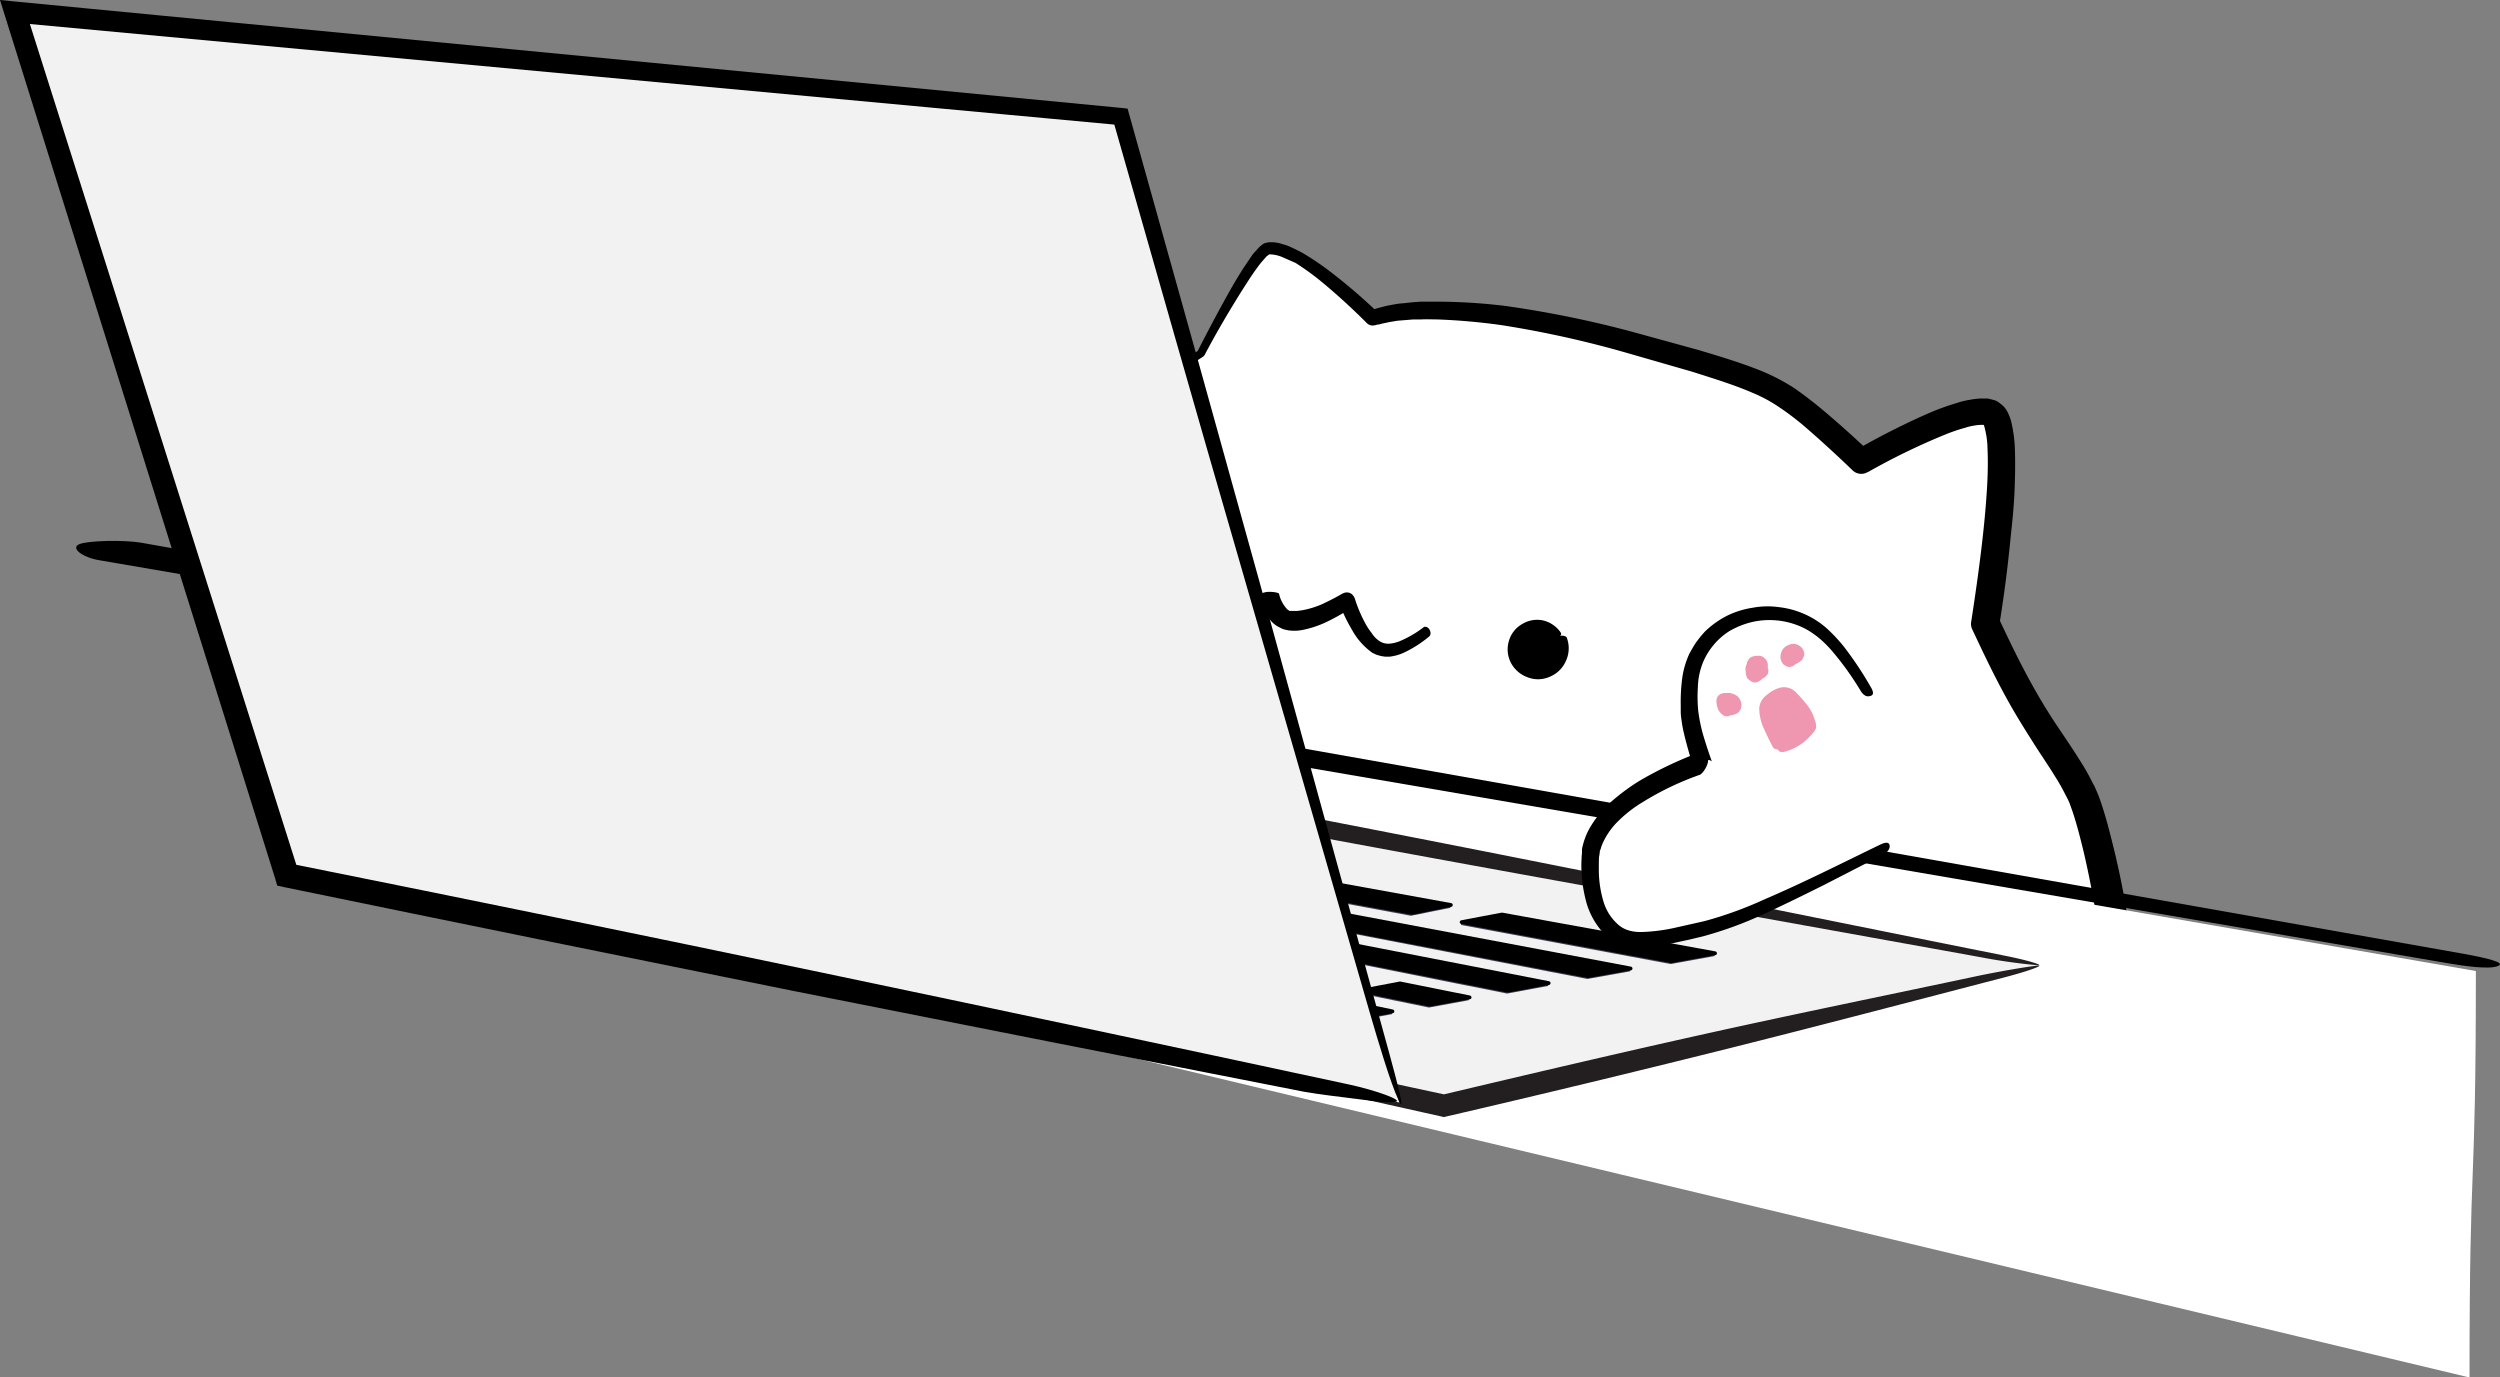 <svg  viewBox="0 0 787.3 433.8" xmlns="http://www.w3.org/2000/svg" xmlns:xlink="http://www.w3.org/1999/xlink">
   <rect x="0" y="0" width="787.3" height="433.8" fill="#808080" stroke="none"/>
   <style>
    
.typing-animation {
    animation-timing-function: linear;
    animation-iteration-count: infinite;
    animation-duration: 1200ms;
}
path#f1-l1 {
    animation-name: typing-f1-l1;
}
 
path#f1-l2 {
    animation-name: typing-f1-l2;
}
 
path#f1-l3 {
    animation-name: typing-f1-l3;
}
 
path#f2-l4 {
    animation-name: typing-f2-l4;
}
 
path#f2-l5 {
    animation-name: typing-f2-l5;
}
 
path#f2-l6 {
    animation-name: typing-f2-l6;
}
 
path#f3-l7 {
    animation-name: typing-f3-l7;
}
 
path#f3-l8 {
    animation-name: typing-f3-l8;
}
 
path#f3-l9 {
    animation-name: typing-f3-l9;
}
@keyframes typing-f3-l9 {
    0% {
        d: path("M8,25L8,25");
    }
    82% {
        d: path("M8,25L8,25");
    }
    92% {
        d: path("M8,25L96,25");
    }
    100% {
        d: path("M8,25L96,25");
    }
}
@keyframes typing-f3-l8 {
    0% {
        d: path("M8,13L8,13");
    }
    68% {
        d: path("M8,13L8,13");
    }
    82% {
        d: path("M8,13L146,13");
    }
    100% {
        d: path("M8,13L146,13");
    }
}
@keyframes typing-f3-l7 {
    0% {
        d: path("M0,1L0,1");
    }
    60% {
        d: path("M0,1L0,1");
    }
    68% {
        d: path("M0,1L96,1");
    }
    100% {
        d: path("M0,1L96,1");
    }
}
@keyframes typing-f2-l6 {
    0% {
        d: path("M8,25L8,25");
    }
    54% {
        d: path("M8,25L8,25");
    }
    60% {
        d: path("M8,25L69,25");
    }
    100% {
        d: path("M8,25L69,25");
    }
}
@keyframes typing-f2-l5 {
    0% {
        d: path("M8,13L8,13");
    }
    44% {
        d: path("M8,13L8,13");
    }
    54% {
        d: path("M8,13L114,13");
    }
    100% {
        d: path("M8,13L114,13");
    }
}
@keyframes typing-f2-l4 {
    0% {
        d: path("M0,1L0,1");
    }
    30% {
        d: path("M0,1L0,1");
    }
    44% {
        d: path("M0,1L136,1");
    }
    100% {
        d: path("M0,1L136,1");
    }
}
@keyframes typing-f1-l3 {
    0% {
        d: path("M8,25L8,25");
    }
    24% {
        d: path("M8,25L8,25");
    }
    30% {
        d: path("M8,25L61,25");
    }
    100% {
        d: path("M8,25L61,25");
    }
}
@keyframes typing-f1-l2 {
    0% {
        d: path("M8,13L8,13");
    }
    14% {
        d: path("M8,13L8,13");
    }
    24% {
        d: path("M8,13L124,13");
    }
    100% {
        d: path("M8,13L124,13");
    }
}
@keyframes typing-f1-l1 {
    0% {
        d: path("M0,1L0,1");
    }
    14% {
        d: path("M0,1L160,1");
    }
    100% {
        d: path("M0,1L160,1");
    }
}
#paw-right--up,
#paw-right--down,
#paw-left--up,
#paw-left--down {
    animation: blink 300ms infinite;
}
#paw-right--up,
#paw-left--down {
    animation-delay: 150ms;
}
@keyframes blink {
    0% {
        opacity: 0;
    }
    49% {
        opacity: 0;
    }
    50% {
        opacity: 1;
    }
}
#laptop__code {
    transform: rotateX(-37deg) rotateY(-46deg) rotateZ(-23deg) translateX(8px) translateY(20px) translateZ(-50px);
    width: 100px;
}
   </style>  
   <defs>
            <symbol data-name="eye" id="eye" viewBox="0 0 19.2 18.7">
              <circle cx="9.4" cy="9.1" r="8"></circle>
              <path
                  d="M16.3,5.1a1.3,1.3,0,0,1-1.4-.3,7.2,7.2,0,0,0-4.5-2.6A7.2,7.2,0,0,0,5.5,3.5,6.8,6.8,0,0,0,2.8,7.8a6.8,6.8,0,0,0,1,4.8,6.2,6.2,0,0,0,4,2.7,6.1,6.1,0,0,0,4.6-.7,6.7,6.7,0,0,0,2.9-3.7,6.4,6.4,0,0,0-.5-4.5c-.1-.2.8-1,1.5-1.3s2.2,0,2.3.5a9.4,9.4,0,0,1-.2,7.2,9.4,9.4,0,0,1-5.1,5.1,9,9,0,0,1-7,.2A9.6,9.6,0,0,1,1,13.5,9.2,9.2,0,0,1,.4,6.6,8.9,8.9,0,0,1,4.6,1.3,9,9,0,0,1,11.2.2,9.3,9.3,0,0,1,16.7,4C16.9,4.3,17,4.8,16.3,5.1Z"></path>
            </symbol>
            <symbol data-name="paw-pads" id="paw-pads" viewBox="0 0 31.4 33.9">
              <path
                  d="M6.8,16a3.7,3.7,0,0,1,1.1,2.8,3.2,3.2,0,0,1-1.6,2.6L5,21.8H4.4a2.8,2.8,0,0,1-1.8.3A4.2,4.2,0,0,1,.2,19.1,7.7,7.7,0,0,1,0,17.6a2.8,2.8,0,0,1,.6-2,3.2,3.2,0,0,1,2.1-.8H4A5,5,0,0,1,6.8,16Zm7.3-4.8a1.8,1.8,0,0,0,.7-.5l.7-.4a3.5,3.5,0,0,0,1.1-1,3.2,3.2,0,0,0,.3-1.4,1.4,1.4,0,0,0-.2-.6,3.4,3.4,0,0,0-.3-2.4,3.2,3.2,0,0,0-2.1-1.5H13.1a4.7,4.7,0,0,0-1.6.4,2,2,0,0,0-.9.9l-.4.6v.4a6.1,6.1,0,0,0-.5,1.2,4.3,4.3,0,0,0,0,1.6,3.5,3.5,0,0,0,.5,2l.7.6a3.3,3.3,0,0,0,1.7.7A3,3,0,0,0,14.1,11.2ZM22.7,7l.6.2h.3A2.3,2.3,0,0,0,25,6.8l.4-.3.6-.3a7.5,7.5,0,0,0,1.5-.9,4.2,4.2,0,0,0,.8-1.2,1.9,1.9,0,0,0,.1-1.5A2.6,2.6,0,0,0,27.5,1,3.5,3.5,0,0,0,23.6.3a3.8,3.8,0,0,0-2,1.5,4.8,4.8,0,0,0-.7,2,3.6,3.6,0,0,0,.9,2.6ZM31,24.1a13.5,13.5,0,0,0-2.2-4.7,36.6,36.6,0,0,0-3.2-3.9,5.3,5.3,0,0,0-5-1.9,10.5,10.5,0,0,0-4.5,2.2A5.6,5.6,0,0,0,13.5,20a15.1,15.1,0,0,0,1.2,6.3c.8,2,1.7,4,2.6,5.9a1.6,1.6,0,0,0,1.5.8,1.7,1.7,0,0,0,1.9.9,17.1,17.1,0,0,0,8.7-4.8,8.2,8.2,0,0,0,1.7-2C31.6,26.3,31.3,25,31,24.1Z"
                  fill="#ef97b0"></path>
            </symbol>
          </defs>
          <g id="head">
            <g id="head__outline">
              <path
                  d="M303.2,186.3c4-7,14.8-20.2,20-26,17-19,34.6-34.9,43-41l12-8s16.6-32,21-33c9-2,33,22,33,22s20-9,79,7c41,11.1,47,14,57,22,7.5,6,18,16,18,16s33.7-19.5,41-15-2,66-2,66,5.9,12.9,11,22c9.1,16.2,13.6,20.2,19,31,3.6,7.2,8.4,28.5,10.5,43.5l-385-62Z"
                  fill="#fff"></path>
              <path
                  d="M302.9,186.9c-1.2,3-5.9,12.6-9,18.8l-12.5,25.5-.6-1.2c32.2,4.8,64.4,9.2,96.6,13.6s64.4,8.9,96.5,13.7,64.3,9.7,96.4,14.9,64.1,10.5,96.2,15.8l-5.6,5.5c-1.2-8.5-2.8-17.1-4.8-25.6-1-4.1-2.1-8.4-3.4-12.3l-.5-1.4-.5-1.4-.6-1.3-.7-1.3a59.5,59.5,0,0,0-3.1-5.5c-2.2-3.6-4.7-7.2-7.1-11s-4.8-7.6-7-11.5c-4.5-7.9-8.3-15.9-12.1-24a4,4,0,0,1-.3-2.6h0c1.4-9.1,2.7-18.2,3.7-27.4.5-4.5.9-9.1,1.2-13.7s.4-9.1.2-13.4a26.4,26.4,0,0,0-.8-6,8.1,8.1,0,0,0-.3-1.1c-.1-.3-.2-.4-.1-.3h.3c0,.1.1.1,0,.1h-.6a11.9,11.9,0,0,0-2.5.2,16.3,16.3,0,0,0-3,.7,56.7,56.7,0,0,0-6.2,2.1,212.6,212.6,0,0,0-24.5,11.9h-.1a3.9,3.9,0,0,1-4.7-.6c-4.9-4.7-10-9.4-15.1-13.8a86.6,86.6,0,0,0-7.9-6,46.1,46.1,0,0,0-8.5-4.6c-6-2.6-12.6-4.6-19.2-6.7l-19.8-5.7a324.9,324.9,0,0,0-40-8.9,196.8,196.8,0,0,0-20.2-1.8c-1.7,0-3.4-.1-5.1,0h-2.5l-2.5.2-2.5.2-2.4.4-2.4.5-1.1.3h-.5l-.4.2H433a2.5,2.5,0,0,1-2.6-.7c-4.6-4.6-9.5-9.1-14.5-13.2a82.7,82.7,0,0,0-7.9-5.7L403.9,81a10.8,10.8,0,0,0-4-.9c-.1,0-.3,0-.3.1h0l-.7.5-1.5,1.7c-1,1.2-2,2.6-2.9,3.9s-3.6,5.5-5.3,8.3c-3.5,5.7-6.8,11.4-9.9,17.3h0l-.4.4-10.2,6.6a53.6,53.6,0,0,0-4.9,3.4l-4.6,3.8c-6.2,5.1-12.1,10.6-17.9,16.2s-11.3,11.4-16.7,17.4c-2.7,3-5.3,6.1-7.8,9.2s-5,6.3-7.4,9.5c-4.2,5.6-7,10-5.7,7.1a34.1,34.1,0,0,1,2.1-3.8l3.8-5.6c2.9-4,6.3-8.3,8.5-10.9s4.4-5.2,6.7-7.7l6.9-7.4c4.7-4.9,9.4-9.7,14.3-14.3s9.8-9.3,15-13.7l4-3.2,4.2-2.9,8.3-5.7-.4.4c3-5.9,6.1-11.8,9.4-17.7,1.6-2.9,3.3-5.8,5.1-8.6l2.9-4.3,1.8-2a7.5,7.5,0,0,1,1.3-1.1c.1-.2.6-.4,1-.5l.9-.2h1.7l1.4.2,2.7.8c1.7.7,3.3,1.5,4.8,2.3a84,84,0,0,1,8.5,5.7A175.7,175.7,0,0,1,434,98.5l-2.9-.6.8-.3.7-.2L434,97l2.7-.7,2.7-.5a23,23,0,0,1,2.6-.3l2.7-.3,2.7-.2h5.3a182.1,182.1,0,0,1,21,1.3,332.5,332.5,0,0,1,41.1,8.4l20,5.5c6.7,2,13.4,4,20.1,6.7a65.3,65.3,0,0,1,9.8,5.1c3.1,2.1,5.9,4.3,8.6,6.5,5.4,4.5,10.6,9.2,15.7,14l-4.8-.6c4.1-2.4,8.2-4.6,12.4-6.7s8.6-4.2,13-6c2.3-.9,4.6-1.7,7-2.4a23.4,23.4,0,0,1,3.8-.9,20,20,0,0,1,4.4-.4h1.3l1.5.4a5.1,5.1,0,0,1,1.7.7l.9.7.8.7a8.3,8.3,0,0,1,1.6,2.6,12.7,12.7,0,0,1,.8,2.3,44.6,44.6,0,0,1,1.1,7.7c.2,5,.1,9.7-.1,14.4s-.7,9.5-1.2,14.1c-.9,9.4-2.1,18.6-3.6,27.9l-.3-2.6c3.7,7.9,7.5,15.8,11.8,23.3,2.1,3.7,4.4,7.4,6.8,11s4.9,7.2,7.3,11.1c1.3,2,2.4,4,3.5,6.1a10.9,10.9,0,0,0,.8,1.5l.8,1.8.7,1.7.6,1.7c1.5,4.4,2.6,8.7,3.7,13.1a262,262,0,0,1,5.2,26.4,4.9,4.9,0,0,1-4.1,5.6h-1.5c-32.1-5-64.2-9.9-96.3-15.1s-64.1-10.6-96.1-16.1-64-11.4-96-17.4-63.9-11.9-95.9-17.4h-.1a.8.8,0,0,1-.6-.9v-.2l16.6-32.1C299.8,192.2,304.1,183.9,302.9,186.9Z"></path>
            </g>
            <g id="head__face">
              <g id="eyes">
                <use height="18.7" transform="translate(474.8 195.2)" width="19.2" xlink:href="#eye"></use>
                <use height="18.7" transform="matrix(-0.51, -0.85, 0.82, -0.5, 370.39, 192.59)" width="19.2"
                     xlink:href="#eye"></use>
              </g>
              <g id="mouth">
                <path d="M399.2,186.3c.9,3.6,2.6,7.8,6,9,6.4,2.3,19-6,19-6s4.1,12.4,10,15,10.7-1.7,16-6"
                      fill="#fff"></path>
                <path
                    d="M450.2,198.3c.6,1.2.2,1.9-.2,2.2a36.7,36.7,0,0,1-7.6,4.9,14.9,14.9,0,0,1-4.8,1.4h-1.4l-1.3-.2-1.4-.4-1.3-.6a21.6,21.6,0,0,1-6.4-7.2,52.8,52.8,0,0,1-4-8.3l3.8,1.3a62.3,62.3,0,0,1-7.1,4.1,32.1,32.1,0,0,1-7.9,2.8,13.2,13.2,0,0,1-4.9.2l-1.4-.3a7.5,7.5,0,0,1-1.3-.6,7.9,7.9,0,0,1-2.3-1.6,16.8,16.8,0,0,1-2.9-4,24.1,24.1,0,0,1-1.6-4.2c-.1-.5,1.6-1.3,3-1.4s3.5.2,3.6.6a10.3,10.3,0,0,0,2.6,4.9l.7.5h2.4l1.5-.2a28.4,28.4,0,0,0,6.5-2c2.1-1,4.3-2.1,6.3-3.3h.1a2.5,2.5,0,0,1,3.4.9l.3.5a43.1,43.1,0,0,0,3.2,7.7,19.8,19.8,0,0,0,2.2,3.4,8.1,8.1,0,0,0,2.6,2.6,5,5,0,0,0,3,.7,10.8,10.8,0,0,0,3.7-1,33.4,33.4,0,0,0,7.2-4.3C448.8,197.4,449.5,197.2,450.2,198.3Z"></path>
              </g>
            </g>
          </g>
          <g id="table">
            <path d="M65.7,181.8l714,124c0,74-2,54-2,128l-673-161Z" fill="#fff"></path>
            <path
                d="M786.7,304.2c-2.7,1.2-10.8,0-16.1-.9L31.1,176.4c-5.2-.9-8.9-3.8-6.2-5s14.3-1.4,19.5-.5L777.1,300.6C782.3,301.6,789.4,303.1,786.7,304.2Z"></path>
          </g>
          <g id="laptop">
            <g id="laptop__base">
              <polygon fill="#f2f2f2" points="641.9 304.1 454.7 348.2 103.8 271.3 254.6 230.3 641.9 304.1"></polygon>
              <path
                  d="M641.9,304.1c1.5-.1-2.3,1.5-10.3,3.6-28.9,7.5-58.1,15.2-87.7,22.6s-59.1,14.5-88.4,21.3l-.8.2-.8-.2-349.5-78-1.1-.2-8.7-1.9,8.6-2.3,150.6-41.5.6-.2h.7c62.5,11.7,125.5,23.6,188.4,35.9s125.6,25.1,188,37.6c8,1.6,11.9,3,10.4,3a185.6,185.6,0,0,1-18.4-2.6c-61.9-11.2-123.6-22.2-185-33.5s-122.7-23.1-184.4-35h1.2L104.4,273.4h-.1v-4.3l351.2,75.7h-1.5c28.3-6.7,56.3-13.3,84.3-19.5s56.5-12,85.2-18.1C631.3,305.6,640.4,304.1,641.9,304.1Z"
                  fill="#231f20"></path>
            </g>
            <g id="laptop__keyboard">
              <polygon fill="#3e3e54"
                       points="371.1 274.8 256.8 253.5 257 252.7 266.2 251.1 382.4 271.5 382.3 272.3 371.1 274.8"></polygon>
              <polygon fill="#3e3e54"
                       points="237.4 265.6 221.3 262.4 221.4 261.7 230.2 260.2 246.8 262.6 246.6 263.4 237.4 265.6"></polygon>
              <polygon fill="#3e3e54"
                       points="474.6 312.9 249.9 268.1 250.1 267.3 259.2 265.8 487.7 309.6 487.5 310.5 474.6 312.9"></polygon>
              <polygon fill="#3e3e54"
                       points="411.8 309.4 204.2 266.7 204.4 266 212.9 264.5 423.9 306.3 423.7 307.2 411.8 309.4"></polygon>
              <polygon fill="#3e3e54"
                       points="450 317.3 428.5 312.9 428.8 312 440.7 310.6 462.7 314.1 462.5 315 450 317.3"></polygon>
              <polygon fill="#3e3e54"
                       points="201.6 273.9 187.5 270.9 187.7 270.2 196 268.7 210.4 271 210.3 271.7 201.6 273.9"></polygon>
              <polygon fill="#3e3e54"
                       points="222.6 278.3 208.1 275.3 208.3 274.5 216.9 273.1 231.8 275.4 231.6 276.2 222.6 278.3"></polygon>
              <polygon fill="#3e3e54"
                       points="362.9 308.1 231.5 280.2 231.7 279.5 240.7 278.1 374.2 305.1 374 305.9 362.9 308.1"></polygon>
              <polygon fill="#3e3e54"
                       points="444.3 288.4 385.2 277.4 385.4 276.5 396.6 274.9 456.9 285.1 456.7 285.9 444.3 288.4"></polygon>
              <polygon fill="#3e3e54"
                       points="526.1 303.6 460.1 291.3 460.3 290.4 472.8 288.9 540.1 300.2 539.9 301.1 526.1 303.6"></polygon>
              <polygon fill="#3e3e54"
                       points="426.2 321.6 376.1 310.9 376.3 310.1 387.4 308.7 438.5 318.5 438.3 319.4 426.2 321.6"></polygon>
              <g>
                <polygon fill="#3e3e54"
                         points="410.6 286.5 399.1 288 398.9 288.8 499.9 308.3 513.3 305.9 513.5 305 410.6 286.5"></polygon>
                <polygon fill="#3e3e54"
                         points="395.7 283.7 395.9 282.8 248.2 255.7 239.2 257.3 239 258 384.3 286 395.7 283.7"></polygon>
              </g>
              <polygon points="371.3 273.9 256.9 252.7 266.4 250.3 382.4 271.5 371.3 273.9" stroke="#000"
                       stroke-linecap="round" stroke-linejoin="round" stroke-width="1.2"></polygon>
              <polygon points="237.6 264.9 221.4 261.7 230.4 259.4 246.8 262.6 237.6 264.9" stroke="#000"
                       stroke-linecap="round" stroke-linejoin="round" stroke-width="1.2"></polygon>
              <polygon points="474.8 312 250 267.3 259.4 265.1 487.7 309.6 474.8 312" stroke="#000"
                       stroke-linecap="round" stroke-linejoin="round" stroke-width="1.2"></polygon>
              <polygon points="412 308.5 204.4 266 213.1 263.8 423.9 306.3 412 308.5" stroke="#000"
                       stroke-linecap="round" stroke-linejoin="round" stroke-width="1.2"></polygon>
              <polygon points="450.2 316.4 428.8 312 440.9 309.7 462.8 314.1 450.2 316.4" stroke="#000"
                       stroke-linecap="round" stroke-linejoin="round" stroke-width="1.2"></polygon>
              <polygon points="201.7 273.1 187.7 270.2 196.2 268 210.4 271 201.7 273.1" stroke="#000"
                       stroke-linecap="round" stroke-linejoin="round" stroke-width="1.2"></polygon>
              <polygon points="222.8 277.6 208.3 274.5 217.1 272.4 231.8 275.4 222.8 277.6" stroke="#000"
                       stroke-linecap="round" stroke-linejoin="round" stroke-width="1.2"></polygon>
              <polygon points="363.1 307.3 231.7 279.5 240.9 277.3 374.2 305.1 363.1 307.3" stroke="#000"
                       stroke-linecap="round" stroke-linejoin="round" stroke-width="1.2"></polygon>
              <polygon points="444.6 287.5 385.4 276.5 396.8 274.1 456.9 285 444.6 287.5" stroke="#000"
                       stroke-linecap="round" stroke-linejoin="round" stroke-width="1.2"></polygon>
              <polygon points="526.3 302.7 460.3 290.4 473 288 540.1 300.2 526.3 302.7" stroke="#000"
                       stroke-linecap="round" stroke-linejoin="round" stroke-width="1.2"></polygon>
              <polygon points="426.4 320.7 376.3 310.1 387.6 307.9 438.5 318.5 426.4 320.7" stroke="#000"
                       stroke-linecap="round" stroke-linejoin="round" stroke-width="1.2"></polygon>
              <g>
                <polygon points="410.7 285.6 399.1 288 500.1 307.4 513.5 305 410.7 285.6" stroke="#000"
                         stroke-linecap="round" stroke-linejoin="round" stroke-width="1.2"></polygon>
                <polygon points="395.9 282.8 248.4 255 239.2 257.3 384.5 285.2 395.9 282.8" stroke="#000"
                         stroke-linecap="round" stroke-linejoin="round" stroke-width="1.2"></polygon>
              </g>
            </g>
            <g id="paw-right">
              <g id="paw-right--down">
                <path
                    d="M293.2,191.3l10-7s-18.4,11.1-24,20-13,20.4-9,31c4.7,12.4,20.5,15.7,22,16,20,3.8,47.8-24.3,47.8-24.3s1.9-3.3,2.2-3.7"
                    fill="#fff"></path>
                <path
                    d="M342.1,223.4c.9,1.2.2,2.8-.3,3.7l-.4.7-.3.3a118.1,118.1,0,0,1-14.2,12.3,83.2,83.2,0,0,1-16.2,9.8,43.9,43.9,0,0,1-9.3,3,26.3,26.3,0,0,1-10.1.2,44.5,44.5,0,0,1-9.3-3.2,34.2,34.2,0,0,1-8.3-5.5,23,23,0,0,1-5.8-8.5,21.3,21.3,0,0,1-1.3-10.3,34.9,34.9,0,0,1,2.7-9.7,76.1,76.1,0,0,1,4.5-8.5l2.4-4,.6-1,.8-1.1a15.6,15.6,0,0,1,1.6-2,49.9,49.9,0,0,1,7-6.8,136.1,136.1,0,0,1,15.3-11.2,3.1,3.1,0,0,1,4.4,1,3,3,0,0,1-.8,4.2H305l-8.6,6.2c-.9.6-2.7-.5-3.1-1.9s.5-4.4,1.5-5l6.6-4.5,3.5,5.3A131.9,131.9,0,0,0,290,197.4a52.7,52.7,0,0,0-6.4,6,6.5,6.5,0,0,0-1.3,1.6l-.6.8-.7,1-2.4,3.8c-1.6,2.6-3.1,5.2-4.4,7.8a27.7,27.7,0,0,0-2.4,8.1,15.6,15.6,0,0,0,.8,8,17.4,17.4,0,0,0,4.4,6.7,27.2,27.2,0,0,0,7.1,4.9,39.5,39.5,0,0,0,8.1,3,21.6,21.6,0,0,0,8.4,0,37.8,37.8,0,0,0,8.5-2.6,84.9,84.9,0,0,0,15.7-9,142.4,142.4,0,0,0,14.1-11.6l-.3.3,1.1-1.8C340.3,223.4,341.3,222.2,342.1,223.4Z"></path>
              </g>
              <g id="paw-right--up">
                <g>
                  <path
                      d="M282.2,215.2c-1.6-1.6-12.8-17.9-14-34.3-.1-2.5,1.7-16,12.9-22.4s22.3-1.9,26.2.4c12.2,7.3,21.2,19.1,22.8,22.4"
                      fill="#fff"></path>
                  <path
                      d="M330,181.2a2.4,2.4,0,0,1-2.6-1.3,71.4,71.4,0,0,0-9.8-10.8,64,64,0,0,0-11.7-8.6,26.3,26.3,0,0,0-6.5-2.3,26.9,26.9,0,0,0-6.9-.6,24.9,24.9,0,0,0-6.7,1.3,20.8,20.8,0,0,0-5.8,3.3,23.1,23.1,0,0,0-7.6,11,32.5,32.5,0,0,0-1.4,6.6,6.6,6.6,0,0,0,.1,1.4l.2,1.8c.1,1.2.4,2.3.6,3.5a65,65,0,0,0,4.8,13.4c1,2.2,2.2,4.3,3.4,6.4a43.1,43.1,0,0,0,3.9,5.9.6.6,0,0,1,0,.6c0,.2-.2.4-.4.7a5.7,5.7,0,0,1-1.5,1.6c-1.3.6-4.1.1-4.6-.6a89.5,89.5,0,0,1-7.2-13.7,63.7,63.7,0,0,1-4.3-14.9,25.7,25.7,0,0,1-.5-4c0-.3-.1-.6-.1-1v-1.2a12.5,12.5,0,0,1,.2-2.1,35.2,35.2,0,0,1,2.4-7.8,28.6,28.6,0,0,1,4.1-6.9,24.6,24.6,0,0,1,6.1-5.5,26.2,26.2,0,0,1,15.5-4.2,28.9,28.9,0,0,1,7.8,1.2l3.8,1.3,1.8.9,1.8,1a78.2,78.2,0,0,1,11.9,9.6,80.2,80.2,0,0,1,9.7,11.8C331.1,179.7,331.4,181,330,181.2Z"></path>
                </g>
                <use height="33.93" transform="translate(273.2 166.1) rotate(-5.6)" width="31.4"
                     xlink:href="#paw-pads"></use>
              </g>
            </g>
            <g id="laptop__terminal">
              <path
                  d="M316.9,238.7,153.5,205.2a5.1,5.1,0,0,1-4-3.5L109.8,75.4c-1-3.3,1.9-6.6,5.6-6.3L277.9,84.5a5.2,5.2,0,0,1,4.6,3.7l40.7,144.4C324.2,236.2,320.8,239.5,316.9,238.7Z"></path>
              <path
                  d="M317.3,238.7a7.9,7.9,0,0,0,2.2-.7,5,5,0,0,0,2.2-1.9,3.7,3.7,0,0,0,.6-2.9l-.3-.8-.2-.9a15.4,15.4,0,0,1-.5-1.7L300,154.6l-10.7-37.5L284,98.3l-2.6-9.4a7.9,7.9,0,0,0-.4-.9,4.3,4.3,0,0,0-.4-.7,3.3,3.3,0,0,0-1.5-1.1l-.9-.3h-1.1l-2.4-.2L119.2,71.2l-2.4-.3h-2.2a3.3,3.3,0,0,0-2.8,1.6,2.4,2.4,0,0,0-.5,1.4v.8c.1.1.1.2.1.4l.2.6,1.5,4.6L119,98.8l11.8,37.3,11.7,37.2,5.9,18.6,2.9,9.3a3.4,3.4,0,0,0,2.2,2h1l1.2.3,2.4.4,153,31.1c4.3.9,7.4,2.9,5.2,3.3s-11.7-.1-16-1l-75.8-15.7L186.6,214l-19-3.9-9.5-2-4.7-1h-.7l-.8-.3a6.1,6.1,0,0,1-1.4-.7,7.6,7.6,0,0,1-2.3-2.4l-.4-.8a1.9,1.9,0,0,1-.2-.7l-.4-1.2-.7-2.3-1.4-4.6-2.9-9.2-5.8-18.5-11.5-36.9-11.5-37-2.9-9.2L109,78.5l-.7-2.3v-.6c0-.3-.1-.6-.1-.8a4.8,4.8,0,0,1,0-1.7,6.8,6.8,0,0,1,3.8-5,10.1,10.1,0,0,1,3-.7h2.6l9.6,1L204.1,76l38.5,3.7,19.3,1.9,9.6.9,4.8.5h2.6a6.6,6.6,0,0,1,2.7,1.2,7.2,7.2,0,0,1,1.9,2.4,12.1,12.1,0,0,1,.5,1.4l.3,1.1,1.3,4.7,2.6,9.3,5.2,18.6,10.4,37.3,10.4,37.3,5.3,18.6,2.6,9.4,1.3,4.6.6,2.4a7,7,0,0,1,.4,2.7,5.7,5.7,0,0,1-1.8,3.7,5.9,5.9,0,0,1-3.4,1.6,3.5,3.5,0,0,1-2.1-.4C316.7,239,316.8,238.9,317.3,238.7Z"></path>
            </g>
            <g id="laptop__terminal_code_scene">
              <g id="laptop__code">
                <g stroke="#3DE0E8" stroke-width="6" transform="matrix(-1 0 0 1 278 103)">
                  <g id="f3" transform="translate(0 76)">
                    <path class="typing-animation" d="M8,25L8,25" id="f3-l9" stroke-dasharray="60,10"></path>
                    <path class="typing-animation" d="M8,13L8,13" id="f3-l8" stroke-dasharray="50,10"></path>
                    <path class="typing-animation" d="M0,1L0,1" id="f3-l7" stroke-dasharray="25,10"></path>
                  </g>
                  <g id="f2" transform="translate(0 38)">
                    <path class="typing-animation" d="M8,25L8,25" id="f2-l6" stroke-dasharray="40,10"></path>
                    <path class="typing-animation" d="M8,13L8,13" id="f2-l5" stroke-dasharray="60,10"></path>
                    <path class="typing-animation" d="M0,1L0,1" id="f2-l4" stroke-dasharray="30,10"></path>
                  </g>
                  <g id="f1">
                    <path class="typing-animation" d="M8,25L8,25" id="f1-l3" stroke-dasharray="60,10"></path>
                    <path class="typing-animation" d="M8,13L8,13" id="f1-l2" stroke-dasharray="60,10"></path>
                    <path class="typing-animation" d="M0,1L0,1" id="f1-l1" stroke-dasharray="60,10"></path>
                  </g>
                </g>
              </g>
            </g>
            <g id="laptop__cover" style="mix-blend-mode: hard-light;">
              <polygon fill="#f2f2f2" points="440.7 347.2 90.3 275.6 4.7 3.8 353 36.7 440.7 347.2"></polygon>
              <path
                  d="M440.4,346.4c-2.5-5.3-6.5-18.8-9-27.4L390.7,178c-13.6-46.8-26.9-93.7-40.3-140.6l2.3,2L4.4,7.1,7.9,2.8,94,274.5l-2.9-2.6q83.7,16.8,166.8,34.2t166.8,35.4c8.8,1.9,17.5,5.1,14.7,5.5s-6.3-.2-12-.9-12.3-1.5-16.8-2.3Q330.5,328.1,250,312.1c-53.5-10.8-107.1-21.7-160.4-32.7l-2.3-.5-.6-2.1L1.5,4.8,0,0,5,.5,353.3,34l1.8.2.5,1.8q20.7,73.8,41.2,147.8l40.6,147.5C439.8,340.1,442.9,351.7,440.4,346.4Z"></path>
            </g>
          </g>
          <g id="paw-left">
            <g id="paw-left--up">
              <g>
                <path
                    d="M545.4,261.9c-7.1-13-12.9-31.1-13.3-37.6-.6-9,0-15.6,5.2-22.2s15-9.8,22.7-8.8a26.7,26.7,0,0,1,17.3,9.4c5.3,5.8,9.4,12.9,11.6,16.6"
                    fill="#fff"></path>
                <path
                    d="M588.9,219.2c-1.4.4-2.3-.7-2.8-1.4a93.9,93.9,0,0,0-8.9-12.5c-3.3-3.9-7.1-7-11.7-8.6a24.2,24.2,0,0,0-7.1-1.4,24.5,24.5,0,0,0-7.1.7,27,27,0,0,0-6.6,2.7,21,21,0,0,0-5.2,4.6,20.6,20.6,0,0,0-3.5,6.1,22.2,22.2,0,0,0-1.3,6.9,47.3,47.3,0,0,0,.1,7.5,52.2,52.2,0,0,0,1.4,7.1c1.4,4.8,3.1,9.7,5,14.4a147.7,147.7,0,0,0,6.5,13.9c.4.7-1,2.3-2.4,2.6s-4-.6-4.4-1.4c-2.3-4.8-4.3-9.7-6.1-14.6a128.8,128.8,0,0,1-4.6-15.3c-.3-1.3-.5-2.6-.7-4a16.4,16.4,0,0,1-.2-2.2v-2a57,57,0,0,1,.4-8.2,27.2,27.2,0,0,1,2.3-8.2c.7-1.3,1.4-2.5,2.2-3.7l1.3-1.7,1.4-1.6a28.8,28.8,0,0,1,7-5,27.6,27.6,0,0,1,8-2.5,25.6,25.6,0,0,1,8.3-.2,27.4,27.4,0,0,1,15.1,6.7,50.6,50.6,0,0,1,5.5,5.9,111.3,111.3,0,0,1,8.7,13.2C589.8,217.7,590.3,218.9,588.9,219.2Z"></path>
              </g>
              <use height="33.93" transform="matrix(0.99, -0.03, 0.04, 1, 539.85, 203.52)" width="31.4"
                   xlink:href="#paw-pads"></use>
            </g>
            <g id="paw-left--down">
              <path
                  d="M538.2,239.3c-3.2,1.6-33,10.8-37,28-.4,1.8-2.1,18.9,7,26,5.5,4.3,12.7,2.8,25,0,10.3-2.3,19-5.8,40-16,9.1-4.4,16.6-8.2,22-11"
                  fill="#fff"></path>
              <path
                  d="M595.1,266.4c.1,1.4-1.4,2.4-2.4,2.9l-18.3,9.4c-6.2,3.1-12.3,6.1-18.6,9a120.8,120.8,0,0,1-19.6,7.2l-5.1,1.2-5.1,1.1a43.4,43.4,0,0,1-5.2.9,33.8,33.8,0,0,1-5.6.3,17.8,17.8,0,0,1-5.8-1.5,6.1,6.1,0,0,1-1.4-.7l-1.3-.9-2.2-2a23.6,23.6,0,0,1-5.2-10.2,44.5,44.5,0,0,1-1.3-10.9c0-.9.1-1.8.1-2.7a6.6,6.6,0,0,0,.1-1.4v-.7c.1-.3.1-.7.2-.9a21.6,21.6,0,0,1,2.1-5.5,33.4,33.4,0,0,1,7.1-8.7,67.1,67.1,0,0,1,8.7-6.4,121.7,121.7,0,0,1,19-9,1.5,1.5,0,0,1,1.7.6,3.4,3.4,0,0,1,.9,1.9c.1,1.5-1.6,4.2-2.6,4.6a91.1,91.1,0,0,0-17.8,8.5,40.1,40.1,0,0,0-7.6,5.8,22.8,22.8,0,0,0-5.2,7.3l-.4,1-.3,1a1.7,1.7,0,0,0-.2.5v.4c-.1.4-.1.8-.2,1.2s-.1,3.1-.1,4.7a35.4,35.4,0,0,0,1.4,9.3,15.6,15.6,0,0,0,4.5,7.3c2,1.9,4.7,2.6,7.8,2.5a55.9,55.9,0,0,0,9.7-1.2l4.9-1.1,4.9-1.1a121,121,0,0,0,18.8-6.8c12.4-5.3,24.6-11.5,36.8-17.4C593.4,265.4,595,264.9,595.1,266.4Z"></path>
            </g>
          </g>   
</svg>
